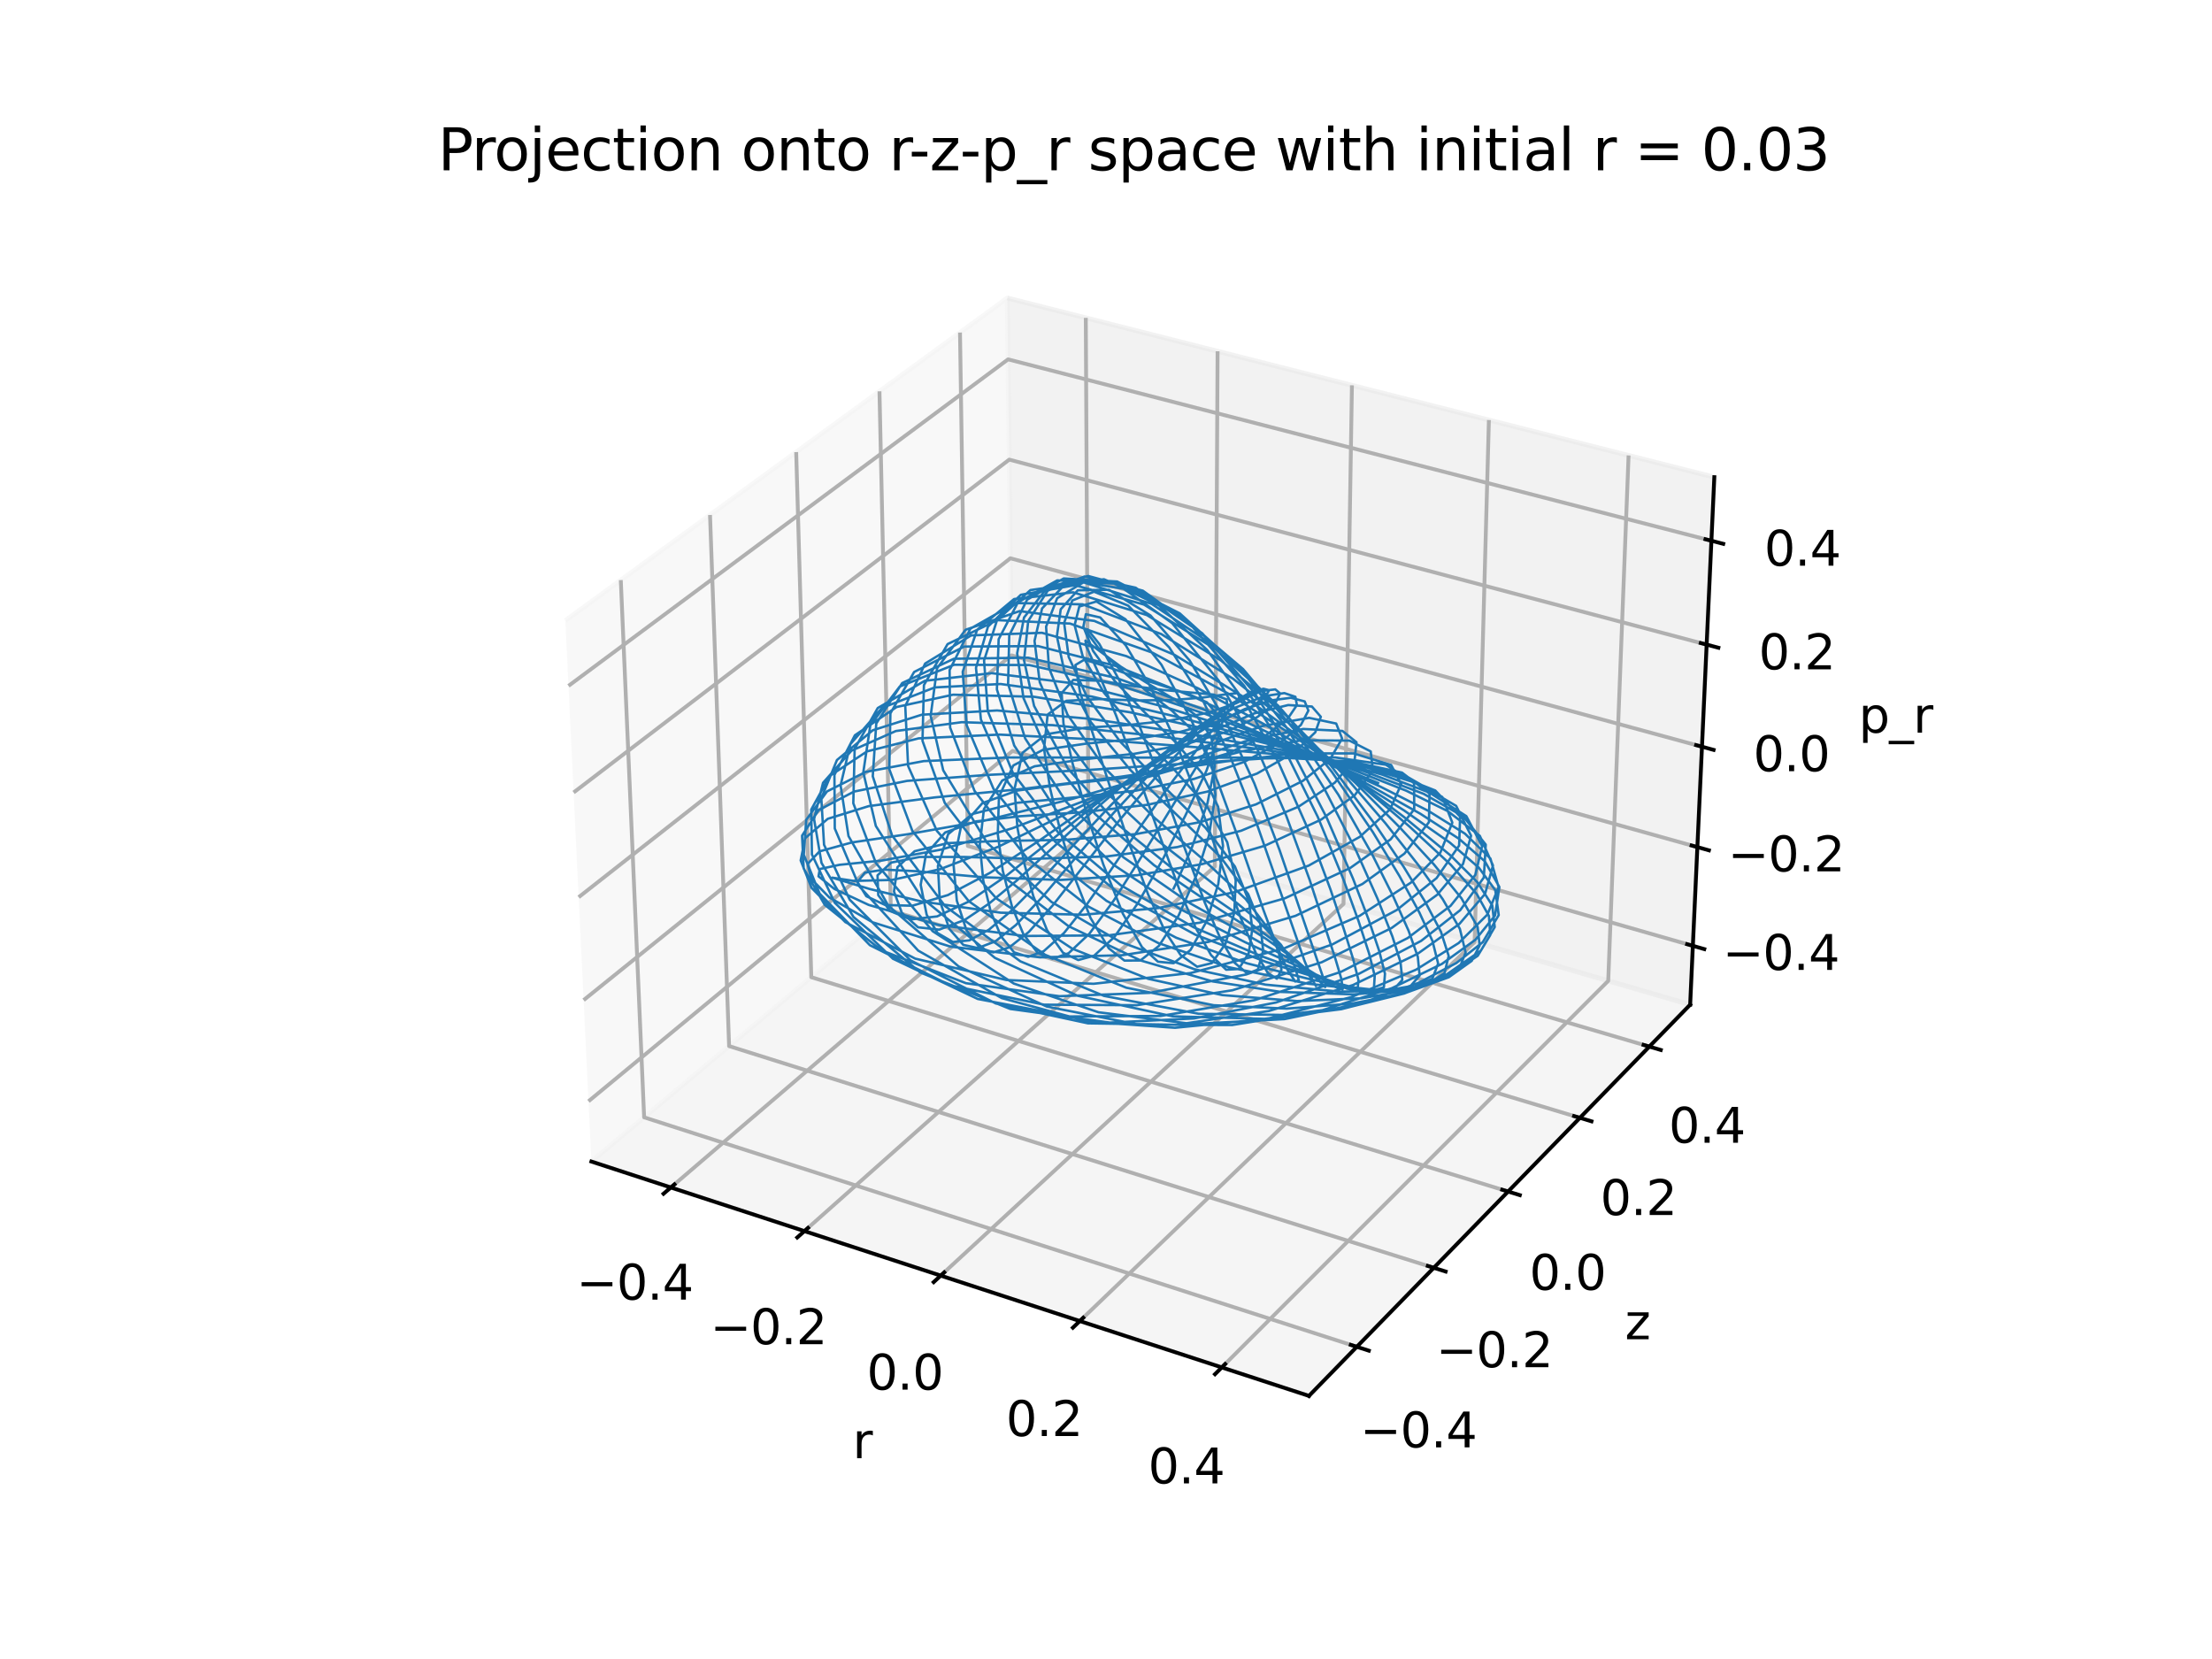 <?xml version="1.0" encoding="utf-8" standalone="no"?>
<!DOCTYPE svg PUBLIC "-//W3C//DTD SVG 1.1//EN"
  "http://www.w3.org/Graphics/SVG/1.1/DTD/svg11.dtd">
<svg xmlns:xlink="http://www.w3.org/1999/xlink" width="460.8pt" height="345.6pt" viewBox="0 0 460.8 345.6" xmlns="http://www.w3.org/2000/svg" version="1.1">
 <defs>
  <style type="text/css">*{stroke-linejoin: round; stroke-linecap: butt}</style>
 </defs>
 <g id="figure_1">
  <g id="patch_1">
   <path d="M 0 345.6 
L 460.8 345.6 
L 460.8 0 
L 0 0 
z
" style="fill: #ffffff"/>
  </g>
  <g id="patch_2">
   <path d="M 103.104 307.584 
L 369.216 307.584 
L 369.216 41.472 
L 103.104 41.472 
z
" style="fill: #ffffff"/>
  </g>
  <g id="pane3d_1">
   <g id="patch_3">
    <path d="M 123.197 241.969 
L 211.076 168.307 
L 209.855 62.074 
L 117.77 129.273 
" style="fill: #f2f2f2; opacity: 0.5; stroke: #f2f2f2; stroke-linejoin: miter"/>
   </g>
  </g>
  <g id="pane3d_2">
   <g id="patch_4">
    <path d="M 211.076 168.307 
L 352.09 209.295 
L 357.123 99.402 
L 209.855 62.074 
" style="fill: #e6e6e6; opacity: 0.5; stroke: #e6e6e6; stroke-linejoin: miter"/>
   </g>
  </g>
  <g id="pane3d_3">
   <g id="patch_5">
    <path d="M 123.197 241.969 
L 272.679 290.79 
L 352.09 209.295 
L 211.076 168.307 
" style="fill: #ececec; opacity: 0.5; stroke: #ececec; stroke-linejoin: miter"/>
   </g>
  </g>
  <g id="grid3d_1">
   <g id="Line3DCollection_1">
    <path d="M 139.745 247.374 
L 226.748 172.863 
L 226.191 66.215 
" style="fill: none; stroke: #b0b0b0; stroke-width: 0.8"/>
    <path d="M 167.575 256.463 
L 253.07 180.513 
L 253.646 73.174 
" style="fill: none; stroke: #b0b0b0; stroke-width: 0.8"/>
    <path d="M 195.968 265.736 
L 279.88 188.306 
L 281.632 80.268 
" style="fill: none; stroke: #b0b0b0; stroke-width: 0.8"/>
    <path d="M 224.942 275.199 
L 307.192 196.245 
L 310.166 87.5 
" style="fill: none; stroke: #b0b0b0; stroke-width: 0.8"/>
    <path d="M 254.514 284.857 
L 335.021 204.333 
L 339.263 94.875 
" style="fill: none; stroke: #b0b0b0; stroke-width: 0.8"/>
   </g>
  </g>
  <g id="grid3d_2">
   <g id="Line3DCollection_2">
    <path d="M 129.322 120.843 
L 134.185 232.759 
L 282.647 280.561 
" style="fill: none; stroke: #b0b0b0; stroke-width: 0.8"/>
    <path d="M 147.909 107.279 
L 151.886 217.922 
L 298.681 264.106 
" style="fill: none; stroke: #b0b0b0; stroke-width: 0.8"/>
    <path d="M 165.861 94.179 
L 169.008 203.57 
L 314.164 248.217 
" style="fill: none; stroke: #b0b0b0; stroke-width: 0.8"/>
    <path d="M 183.21 81.518 
L 185.579 189.679 
L 329.123 232.865 
" style="fill: none; stroke: #b0b0b0; stroke-width: 0.8"/>
    <path d="M 199.985 69.276 
L 201.626 176.229 
L 343.584 218.024 
" style="fill: none; stroke: #b0b0b0; stroke-width: 0.8"/>
   </g>
  </g>
  <g id="grid3d_3">
   <g id="Line3DCollection_3">
    <path d="M 352.652 197.033 
L 210.94 156.432 
L 122.593 229.413 
" style="fill: none; stroke: #b0b0b0; stroke-width: 0.8"/>
    <path d="M 353.594 176.466 
L 210.711 136.524 
L 121.578 208.342 
" style="fill: none; stroke: #b0b0b0; stroke-width: 0.8"/>
    <path d="M 354.551 155.552 
L 210.478 116.298 
L 120.545 186.903 
" style="fill: none; stroke: #b0b0b0; stroke-width: 0.8"/>
    <path d="M 355.525 134.284 
L 210.242 95.746 
L 119.495 165.086 
" style="fill: none; stroke: #b0b0b0; stroke-width: 0.8"/>
    <path d="M 356.516 112.652 
L 210.002 74.859 
L 118.426 142.881 
" style="fill: none; stroke: #b0b0b0; stroke-width: 0.8"/>
   </g>
  </g>
  <g id="axis3d_1">
   <g id="line2d_1">
    <path d="M 123.197 241.969 
L 272.679 290.79 
" style="fill: none; stroke: #000000; stroke-width: 0.8; stroke-linecap: square"/>
   </g>
   <g id="xtick_1">
    <g id="line2d_2">
     <path d="M 140.503 246.725 
L 138.226 248.675 
" style="fill: none; stroke: #000000; stroke-width: 0.8; stroke-linecap: square"/>
    </g>
    <g id="text_1">
     <!-- −0.4 -->
     <g transform="translate(120.082 270.735) scale(0.1 -0.1)">
      <defs>
       <path id="DejaVuSans-2212" d="M 678 2272 
L 4684 2272 
L 4684 1741 
L 678 1741 
L 678 2272 
z
" transform="scale(0.016)"/>
       <path id="DejaVuSans-30" d="M 2034 4250 
Q 1547 4250 1301 3770 
Q 1056 3291 1056 2328 
Q 1056 1369 1301 889 
Q 1547 409 2034 409 
Q 2525 409 2770 889 
Q 3016 1369 3016 2328 
Q 3016 3291 2770 3770 
Q 2525 4250 2034 4250 
z
M 2034 4750 
Q 2819 4750 3233 4129 
Q 3647 3509 3647 2328 
Q 3647 1150 3233 529 
Q 2819 -91 2034 -91 
Q 1250 -91 836 529 
Q 422 1150 422 2328 
Q 422 3509 836 4129 
Q 1250 4750 2034 4750 
z
" transform="scale(0.016)"/>
       <path id="DejaVuSans-2e" d="M 684 794 
L 1344 794 
L 1344 0 
L 684 0 
L 684 794 
z
" transform="scale(0.016)"/>
       <path id="DejaVuSans-34" d="M 2419 4116 
L 825 1625 
L 2419 1625 
L 2419 4116 
z
M 2253 4666 
L 3047 4666 
L 3047 1625 
L 3713 1625 
L 3713 1100 
L 3047 1100 
L 3047 0 
L 2419 0 
L 2419 1100 
L 313 1100 
L 313 1709 
L 2253 4666 
z
" transform="scale(0.016)"/>
      </defs>
      <use xlink:href="#DejaVuSans-2212"/>
      <use xlink:href="#DejaVuSans-30" x="83.789"/>
      <use xlink:href="#DejaVuSans-2e" x="147.412"/>
      <use xlink:href="#DejaVuSans-34" x="179.199"/>
     </g>
    </g>
   </g>
   <g id="xtick_2">
    <g id="line2d_3">
     <path d="M 168.32 255.801 
L 166.081 257.79 
" style="fill: none; stroke: #000000; stroke-width: 0.8; stroke-linecap: square"/>
    </g>
    <g id="text_2">
     <!-- −0.2 -->
     <g transform="translate(147.941 280.017) scale(0.1 -0.1)">
      <defs>
       <path id="DejaVuSans-32" d="M 1228 531 
L 3431 531 
L 3431 0 
L 469 0 
L 469 531 
Q 828 903 1448 1529 
Q 2069 2156 2228 2338 
Q 2531 2678 2651 2914 
Q 2772 3150 2772 3378 
Q 2772 3750 2511 3984 
Q 2250 4219 1831 4219 
Q 1534 4219 1204 4116 
Q 875 4013 500 3803 
L 500 4441 
Q 881 4594 1212 4672 
Q 1544 4750 1819 4750 
Q 2544 4750 2975 4387 
Q 3406 4025 3406 3419 
Q 3406 3131 3298 2873 
Q 3191 2616 2906 2266 
Q 2828 2175 2409 1742 
Q 1991 1309 1228 531 
z
" transform="scale(0.016)"/>
      </defs>
      <use xlink:href="#DejaVuSans-2212"/>
      <use xlink:href="#DejaVuSans-30" x="83.789"/>
      <use xlink:href="#DejaVuSans-2e" x="147.412"/>
      <use xlink:href="#DejaVuSans-32" x="179.199"/>
     </g>
    </g>
   </g>
   <g id="xtick_3">
    <g id="line2d_4">
     <path d="M 196.7 265.061 
L 194.501 267.09 
" style="fill: none; stroke: #000000; stroke-width: 0.8; stroke-linecap: square"/>
    </g>
    <g id="text_3">
     <!-- 0.0 -->
     <g transform="translate(180.556 289.487) scale(0.1 -0.1)">
      <use xlink:href="#DejaVuSans-30"/>
      <use xlink:href="#DejaVuSans-2e" x="63.623"/>
      <use xlink:href="#DejaVuSans-30" x="95.41"/>
     </g>
    </g>
   </g>
   <g id="xtick_4">
    <g id="line2d_5">
     <path d="M 225.66 274.51 
L 223.502 276.581 
" style="fill: none; stroke: #000000; stroke-width: 0.8; stroke-linecap: square"/>
    </g>
    <g id="text_4">
     <!-- 0.2 -->
     <g transform="translate(209.564 299.152) scale(0.1 -0.1)">
      <use xlink:href="#DejaVuSans-30"/>
      <use xlink:href="#DejaVuSans-2e" x="63.623"/>
      <use xlink:href="#DejaVuSans-32" x="95.41"/>
     </g>
    </g>
   </g>
   <g id="xtick_5">
    <g id="line2d_6">
     <path d="M 255.218 284.154 
L 253.104 286.268 
" style="fill: none; stroke: #000000; stroke-width: 0.8; stroke-linecap: square"/>
    </g>
    <g id="text_5">
     <!-- 0.4 -->
     <g transform="translate(239.175 309.018) scale(0.1 -0.1)">
      <use xlink:href="#DejaVuSans-30"/>
      <use xlink:href="#DejaVuSans-2e" x="63.623"/>
      <use xlink:href="#DejaVuSans-34" x="95.41"/>
     </g>
    </g>
   </g>
   <g id="text_6">
    <!-- r -->
    <g transform="translate(177.621 303.768) scale(0.1 -0.1)">
     <defs>
      <path id="DejaVuSans-72" d="M 2631 2963 
Q 2534 3019 2420 3045 
Q 2306 3072 2169 3072 
Q 1681 3072 1420 2755 
Q 1159 2438 1159 1844 
L 1159 0 
L 581 0 
L 581 3500 
L 1159 3500 
L 1159 2956 
Q 1341 3275 1631 3429 
Q 1922 3584 2338 3584 
Q 2397 3584 2469 3576 
Q 2541 3569 2628 3553 
L 2631 2963 
z
" transform="scale(0.016)"/>
     </defs>
     <use xlink:href="#DejaVuSans-72"/>
    </g>
   </g>
  </g>
  <g id="axis3d_2">
   <g id="line2d_7">
    <path d="M 352.09 209.295 
L 272.679 290.79 
" style="fill: none; stroke: #000000; stroke-width: 0.8; stroke-linecap: square"/>
   </g>
   <g id="xtick_6">
    <g id="line2d_8">
     <path d="M 281.396 280.159 
L 285.151 281.368 
" style="fill: none; stroke: #000000; stroke-width: 0.8; stroke-linecap: square"/>
    </g>
    <g id="text_7">
     <!-- −0.4 -->
     <g transform="translate(283.326 301.515) scale(0.1 -0.1)">
      <use xlink:href="#DejaVuSans-2212"/>
      <use xlink:href="#DejaVuSans-30" x="83.789"/>
      <use xlink:href="#DejaVuSans-2e" x="147.412"/>
      <use xlink:href="#DejaVuSans-34" x="179.199"/>
     </g>
    </g>
   </g>
   <g id="xtick_7">
    <g id="line2d_9">
     <path d="M 297.445 263.717 
L 301.155 264.885 
" style="fill: none; stroke: #000000; stroke-width: 0.8; stroke-linecap: square"/>
    </g>
    <g id="text_8">
     <!-- −0.2 -->
     <g transform="translate(299.145 284.816) scale(0.1 -0.1)">
      <use xlink:href="#DejaVuSans-2212"/>
      <use xlink:href="#DejaVuSans-30" x="83.789"/>
      <use xlink:href="#DejaVuSans-2e" x="147.412"/>
      <use xlink:href="#DejaVuSans-32" x="179.199"/>
     </g>
    </g>
   </g>
   <g id="xtick_8">
    <g id="line2d_10">
     <path d="M 312.943 247.842 
L 316.608 248.969 
" style="fill: none; stroke: #000000; stroke-width: 0.8; stroke-linecap: square"/>
    </g>
    <g id="text_9">
     <!-- 0.0 -->
     <g transform="translate(318.609 268.692) scale(0.1 -0.1)">
      <use xlink:href="#DejaVuSans-30"/>
      <use xlink:href="#DejaVuSans-2e" x="63.623"/>
      <use xlink:href="#DejaVuSans-30" x="95.41"/>
     </g>
    </g>
   </g>
   <g id="xtick_9">
    <g id="line2d_11">
     <path d="M 327.916 232.503 
L 331.538 233.592 
" style="fill: none; stroke: #000000; stroke-width: 0.8; stroke-linecap: square"/>
    </g>
    <g id="text_10">
     <!-- 0.2 -->
     <g transform="translate(333.367 253.114) scale(0.1 -0.1)">
      <use xlink:href="#DejaVuSans-30"/>
      <use xlink:href="#DejaVuSans-2e" x="63.623"/>
      <use xlink:href="#DejaVuSans-32" x="95.41"/>
     </g>
    </g>
   </g>
   <g id="xtick_10">
    <g id="line2d_12">
     <path d="M 342.392 217.673 
L 345.971 218.727 
" style="fill: none; stroke: #000000; stroke-width: 0.8; stroke-linecap: square"/>
    </g>
    <g id="text_11">
     <!-- 0.4 -->
     <g transform="translate(347.634 238.054) scale(0.1 -0.1)">
      <use xlink:href="#DejaVuSans-30"/>
      <use xlink:href="#DejaVuSans-2e" x="63.623"/>
      <use xlink:href="#DejaVuSans-34" x="95.41"/>
     </g>
    </g>
   </g>
   <g id="text_12">
    <!-- z -->
    <g transform="translate(338.509 278.989) scale(0.1 -0.1)">
     <defs>
      <path id="DejaVuSans-7a" d="M 353 3500 
L 3084 3500 
L 3084 2975 
L 922 459 
L 3084 459 
L 3084 0 
L 275 0 
L 275 525 
L 2438 3041 
L 353 3041 
L 353 3500 
z
" transform="scale(0.016)"/>
     </defs>
     <use xlink:href="#DejaVuSans-7a"/>
    </g>
   </g>
  </g>
  <g id="axis3d_3">
   <g id="line2d_13">
    <path d="M 352.09 209.295 
L 357.123 99.402 
" style="fill: none; stroke: #000000; stroke-width: 0.8; stroke-linecap: square"/>
   </g>
   <g id="xtick_11">
    <g id="line2d_14">
     <path d="M 351.462 196.692 
L 355.034 197.715 
" style="fill: none; stroke: #000000; stroke-width: 0.8; stroke-linecap: square"/>
    </g>
    <g id="text_13">
     <!-- −0.4 -->
     <g transform="translate(358.848 202.05) scale(0.1 -0.1)">
      <use xlink:href="#DejaVuSans-2212"/>
      <use xlink:href="#DejaVuSans-30" x="83.789"/>
      <use xlink:href="#DejaVuSans-2e" x="147.412"/>
      <use xlink:href="#DejaVuSans-34" x="179.199"/>
     </g>
    </g>
   </g>
   <g id="xtick_12">
    <g id="line2d_15">
     <path d="M 352.394 176.13 
L 355.997 177.137 
" style="fill: none; stroke: #000000; stroke-width: 0.8; stroke-linecap: square"/>
    </g>
    <g id="text_14">
     <!-- −0.2 -->
     <g transform="translate(359.94 181.524) scale(0.1 -0.1)">
      <use xlink:href="#DejaVuSans-2212"/>
      <use xlink:href="#DejaVuSans-30" x="83.789"/>
      <use xlink:href="#DejaVuSans-2e" x="147.412"/>
      <use xlink:href="#DejaVuSans-32" x="179.199"/>
     </g>
    </g>
   </g>
   <g id="xtick_13">
    <g id="line2d_16">
     <path d="M 353.341 155.222 
L 356.975 156.213 
" style="fill: none; stroke: #000000; stroke-width: 0.8; stroke-linecap: square"/>
    </g>
    <g id="text_15">
     <!-- 0.0 -->
     <g transform="translate(365.24 160.653) scale(0.1 -0.1)">
      <use xlink:href="#DejaVuSans-30"/>
      <use xlink:href="#DejaVuSans-2e" x="63.623"/>
      <use xlink:href="#DejaVuSans-30" x="95.41"/>
     </g>
    </g>
   </g>
   <g id="xtick_14">
    <g id="line2d_17">
     <path d="M 354.304 133.96 
L 357.97 134.933 
" style="fill: none; stroke: #000000; stroke-width: 0.8; stroke-linecap: square"/>
    </g>
    <g id="text_16">
     <!-- 0.2 -->
     <g transform="translate(366.368 139.43) scale(0.1 -0.1)">
      <use xlink:href="#DejaVuSans-30"/>
      <use xlink:href="#DejaVuSans-2e" x="63.623"/>
      <use xlink:href="#DejaVuSans-32" x="95.41"/>
     </g>
    </g>
   </g>
   <g id="xtick_15">
    <g id="line2d_18">
     <path d="M 355.284 112.334 
L 358.983 113.288 
" style="fill: none; stroke: #000000; stroke-width: 0.8; stroke-linecap: square"/>
    </g>
    <g id="text_17">
     <!-- 0.4 -->
     <g transform="translate(367.516 117.844) scale(0.1 -0.1)">
      <use xlink:href="#DejaVuSans-30"/>
      <use xlink:href="#DejaVuSans-2e" x="63.623"/>
      <use xlink:href="#DejaVuSans-34" x="95.41"/>
     </g>
    </g>
   </g>
   <g id="text_18">
    <!-- p_r -->
    <g transform="translate(387.198 152.624) scale(0.1 -0.1)">
     <defs>
      <path id="DejaVuSans-70" d="M 1159 525 
L 1159 -1331 
L 581 -1331 
L 581 3500 
L 1159 3500 
L 1159 2969 
Q 1341 3281 1617 3432 
Q 1894 3584 2278 3584 
Q 2916 3584 3314 3078 
Q 3713 2572 3713 1747 
Q 3713 922 3314 415 
Q 2916 -91 2278 -91 
Q 1894 -91 1617 61 
Q 1341 213 1159 525 
z
M 3116 1747 
Q 3116 2381 2855 2742 
Q 2594 3103 2138 3103 
Q 1681 3103 1420 2742 
Q 1159 2381 1159 1747 
Q 1159 1113 1420 752 
Q 1681 391 2138 391 
Q 2594 391 2855 752 
Q 3116 1113 3116 1747 
z
" transform="scale(0.016)"/>
      <path id="DejaVuSans-5f" d="M 3263 -1063 
L 3263 -1509 
L -63 -1509 
L -63 -1063 
L 3263 -1063 
z
" transform="scale(0.016)"/>
     </defs>
     <use xlink:href="#DejaVuSans-70"/>
     <use xlink:href="#DejaVuSans-5f" x="63.477"/>
     <use xlink:href="#DejaVuSans-72" x="113.477"/>
    </g>
   </g>
  </g>
  <g id="axes_1">
   <g id="line2d_19">
    <path d="M 244.485 185.092 
L 245.2 183.613 
L 248.264 176.621 
L 251.542 167.295 
L 253.06 159.613 
L 252.377 153.613 
L 249.31 149.147 
L 244.505 145.601 
L 239.198 142.433 
L 233.504 138.894 
L 226.125 133.453 
L 226.266 134.583 
L 228.973 140.513 
L 232.519 149.096 
L 236.707 160.333 
L 241.101 172.779 
L 245.697 185.337 
L 249.1 193.326 
L 252.291 198.971 
L 255.425 202.007 
L 258.044 201.868 
L 260.132 198.538 
L 260.868 193.599 
L 260.211 187.813 
L 257.258 180.52 
L 251.16 172.483 
L 242.222 163.627 
L 233.393 154.536 
L 226.418 145.119 
L 222.631 136.864 
L 221.67 129.764 
L 223.381 125.095 
L 227.909 123.26 
L 235.019 126.169 
L 243.573 134.872 
L 250.39 145.533 
L 256.311 157.718 
L 261.84 171.697 
L 271.76 200.18 
L 273.412 204.135 
L 274.129 205.409 
L 273.269 203.883 
L 270.397 200.432 
L 265.828 196.3 
L 257.449 190.172 
L 245.569 181.993 
L 232.916 171.788 
L 222.457 160.09 
L 215.421 147.06 
L 213.324 137.548 
L 214.198 129.354 
L 218.28 123.022 
L 225.942 120.092 
L 236.57 122.427 
L 248.472 130.653 
L 259.17 142.843 
L 267.853 156.649 
L 274.516 170.177 
L 279.797 183.032 
L 282.994 191.841 
L 285.204 198.625 
L 286.379 203.282 
L 286.214 205.925 
L 283.982 206.355 
L 279.527 205.119 
L 273.277 202.994 
L 262.695 199.161 
L 248.636 193.157 
L 233.454 184.396 
L 220.414 173.384 
L 210.978 160.958 
L 205.776 148.165 
L 204.997 137.595 
L 207.698 129.192 
L 214.652 122.925 
L 225.828 121.344 
L 239.892 125.79 
L 254.375 135.519 
L 267.252 148.118 
L 277.475 160.825 
L 285.988 173.331 
L 291.536 182.502 
L 295.701 190.133 
L 298.413 196.028 
L 299.59 200.729 
L 298.388 203.877 
L 294.662 205.604 
L 288.946 206.428 
L 279.016 206.569 
L 263.629 205.118 
L 248.832 201.911 
L 233.359 196.202 
L 219.037 187.892 
L 205.609 175.541 
L 196.49 160.47 
L 193.876 149.109 
L 195.203 139.227 
L 201.131 131.202 
L 212.411 127.304 
L 227.968 129.351 
L 244.732 136.447 
L 260.141 145.854 
L 272.568 154.869 
L 283.696 163.735 
L 293.601 172.164 
L 302.188 180.116 
L 307.641 186.243 
L 310.176 190.824 
L 310.449 194.792 
L 307.835 199.115 
L 301.099 203.605 
L 292.527 206.964 
L 281.53 209.686 
L 267.521 211.428 
L 249.716 211.189 
L 230.002 207.468 
L 212.574 200.269 
L 196.872 188.757 
L 185.839 174.053 
L 181.813 161.724 
L 182.541 150.717 
L 187.942 142.295 
L 198.715 137.231 
L 214.163 137.008 
L 232.609 141.265 
L 250.502 147.692 
L 269.545 155.695 
L 287.486 163.838 
L 297.534 168.909 
L 305.165 173.655 
L 310.482 178.849 
L 312.187 184.822 
L 309.846 190.532 
L 303.875 196.446 
L 294.988 202.003 
L 281.511 207.706 
L 264.042 212.216 
L 244.769 214.106 
L 226.848 212.851 
L 208.678 207.92 
L 191.273 198.027 
L 178.978 184.604 
L 173.901 172.59 
L 173.827 161.432 
L 178.089 153.169 
L 186.78 147.281 
L 198.553 144.715 
L 215.401 145.148 
L 235.421 148.385 
L 254.523 152.588 
L 274.716 157.57 
L 287.957 161.376 
L 297.761 165.107 
L 305.461 170.016 
L 308.758 176.266 
L 307.341 182.252 
L 302.185 188.693 
L 293.232 195.422 
L 279.34 202.457 
L 261.338 208.355 
L 241.764 211.647 
L 222.831 211.749 
L 203.682 208.103 
L 186.001 199.716 
L 173.891 188.059 
L 169.139 177.996 
L 168.993 168.659 
L 172.87 161.622 
L 180.63 156.526 
L 191.365 153.814 
L 208.219 153.027 
L 228.41 154.053 
L 248.543 155.608 
L 267.897 157.296 
L 282.145 159.111 
L 292.985 161.72 
L 300.471 166.041 
L 302.548 171.374 
L 300.053 177.608 
L 293.939 183.853 
L 283.225 190.79 
L 267.445 197.588 
L 248.007 202.708 
L 227.799 204.939 
L 209.656 204.151 
L 190.656 199.697 
L 176.093 192.089 
L 169.068 184.964 
L 166.795 179.243 
L 167.725 174.615 
L 172.438 170.574 
L 180.977 167.93 
L 194.701 166.117 
L 212.946 164.355 
L 233.627 161.785 
L 255.374 158.616 
L 270.34 156.945 
L 282.003 156.953 
L 289.797 159.357 
L 291.896 163.359 
L 289.601 168.569 
L 283.261 174.332 
L 272.627 180.32 
L 257.276 185.83 
L 241.329 189.159 
L 225.648 190.557 
L 208.446 190.128 
L 191.946 187.785 
L 181.174 185.196 
L 173.363 182.833 
L 173.656 182.875 
L 177.91 183.515 
L 185.825 183.31 
L 195.872 181.06 
L 207.909 176.413 
L 221.787 169.69 
L 237.09 161.921 
L 250.872 155.566 
L 263.105 151.212 
L 272.716 149.545 
L 278.35 150.726 
L 279.588 153.858 
L 277.107 158.09 
L 271.426 162.659 
L 261.666 167.556 
L 250.078 171.249 
L 236.588 173.762 
L 221.87 174.958 
L 207.619 175.206 
L 197.405 175.639 
L 190.531 177.326 
L 186.957 180.647 
L 186.234 185.714 
L 187.87 190.157 
L 191.248 193.174 
L 195.637 193.662 
L 200.943 191.65 
L 206.03 188.238 
L 211.847 183.406 
L 226.201 170.273 
L 236.586 161.276 
L 248.049 152.741 
L 256.934 147.573 
L 263.373 145.021 
L 267.547 144.383 
L 269.858 145.16 
L 270.169 146.888 
L 268.207 149.788 
L 263.675 153.201 
L 255.851 156.934 
L 245.566 160.023 
L 233.909 162.084 
L 221.923 163.362 
L 211.897 164.691 
L 204.651 167.304 
L 200.142 172.449 
L 198.618 179.908 
L 199.325 187.62 
L 201.326 193.773 
L 204.085 197.429 
L 206.909 198.405 
L 210.258 197.36 
L 214.32 194.139 
L 219.399 188.499 
L 233.168 170.925 
L 241.775 160.691 
L 249.157 153.023 
L 254.251 148.493 
L 258.16 145.569 
L 260.991 143.928 
L 262.163 143.683 
L 261.056 144.716 
L 257.481 146.52 
L 251.686 148.461 
L 243.918 150.07 
L 235.031 151.037 
L 225.998 151.612 
L 217.898 152.967 
L 213.001 156.826 
L 211.354 164.308 
L 211.941 172.375 
L 213.31 179.616 
L 215.268 186.707 
L 218.126 193.792 
L 221.436 198.462 
L 224.619 199.993 
L 227.929 199.089 
L 232.175 195.157 
L 237.055 188.119 
L 242.165 179.126 
L 246.912 169.94 
L 251.329 160.557 
L 253.769 153.657 
L 253.818 149.113 
L 251.429 146.314 
L 247.668 144.607 
L 236.809 141.116 
L 230.807 138.955 
L 225.904 137.408 
L 224.023 138.538 
L 224.967 144.08 
L 227.501 152.361 
L 231.075 163.402 
L 234.85 174.668 
L 239.188 186.363 
L 242.696 194.001 
L 245.948 198.955 
L 249.39 201.388 
L 252.439 200.638 
L 255.286 196.628 
L 257.133 190.104 
L 257.42 183.411 
L 255.652 175.435 
L 251.454 168.018 
L 244.411 160.105 
L 236.627 152.224 
L 229.962 144.28 
L 225.549 136.713 
L 223.862 130.242 
L 224.837 126.349 
L 228.414 125.305 
L 234.451 128.999 
L 241.944 138.475 
L 248.121 149.864 
L 253.723 162.993 
L 258.845 177.026 
L 263.162 189.467 
L 265.995 197.075 
L 268.184 201.983 
L 269.823 204.473 
L 270.568 204.189 
L 269.645 201.165 
L 266.851 196.821 
L 261.707 191.413 
L 252.447 183.883 
L 241.24 175.153 
L 229.969 164.601 
L 221.194 152.836 
L 216.593 142.104 
L 215.51 133.509 
L 217.086 126.748 
L 221.876 121.706 
L 229.971 120.666 
L 240.465 125.216 
L 251.474 135.388 
L 259.592 146.618 
L 266.356 158.884 
L 272.4 172.538 
L 277.178 185.336 
L 279.961 193.609 
L 281.909 199.872 
L 282.996 204.181 
L 282.791 206.258 
L 280.586 205.953 
L 259.406 196.291 
L 245.845 189.372 
L 232 180.175 
L 219.878 168.578 
L 211.283 155.304 
L 207.674 143.617 
L 208.037 133.162 
L 212.07 125.464 
L 220.242 120.904 
L 232.077 121.574 
L 245.875 128.267 
L 258.96 139.385 
L 270.104 152.587 
L 278.819 165.583 
L 285.891 178.07 
L 290.274 186.821 
L 293.438 193.908 
L 295.357 199.315 
L 295.734 203.237 
L 293.792 205.457 
L 289.454 206.216 
L 283.122 206.087 
L 272.399 204.91 
L 255.997 201.494 
L 241.272 196.444 
L 226.804 188.894 
L 213.954 178.768 
L 203.006 164.743 
L 197.929 151.577 
L 197.822 139.582 
L 202.145 130.969 
L 211.539 125.626 
L 225.536 125.892 
L 241.903 132.081 
L 256.883 141.402 
L 271.484 153.061 
L 282.35 163.073 
L 291.581 172.349 
L 298.664 180.024 
L 304.453 187.136 
L 307.821 193.11 
L 308.232 196.97 
L 306.587 200.167 
L 301.822 203.569 
L 292.708 206.88 
L 281.582 209.076 
L 268.055 210.112 
L 252.851 209.409 
L 234.622 205.756 
L 217.731 198.907 
L 201.827 187.747 
L 190.076 173.124 
L 185.255 160.234 
L 185.486 148.605 
L 190.428 139.988 
L 200.869 134.691 
L 216.252 134.592 
L 232.531 138.754 
L 249.377 145.496 
L 266.606 153.768 
L 283.319 162.482 
L 295.905 169.529 
L 303.983 174.767 
L 309.334 179.441 
L 312.348 184.782 
L 311.44 190.721 
L 307.361 195.767 
L 300.379 200.798 
L 289.948 205.859 
L 275.05 210.577 
L 256.662 213.531 
L 237.214 213.45 
L 218.045 209.676 
L 199.695 201.322 
L 185.058 188.669 
L 176.758 174.168 
L 175.109 163.607 
L 177.149 155.021 
L 183.737 147.476 
L 194.729 143.205 
L 208.455 142.49 
L 227.444 145.105 
L 246.952 149.748 
L 268.442 155.777 
L 283.929 160.58 
L 296.587 165.377 
L 304.854 170.095 
L 309.508 175.942 
L 309.109 182.802 
L 304.181 189.614 
L 296.052 196.002 
L 283.09 202.86 
L 265.818 208.839 
L 248.697 212.167 
L 231.217 213.022 
L 210.44 210.18 
L 191.738 202.589 
L 177.805 191.036 
L 171.135 179.755 
L 169.586 170.622 
L 171.452 163.079 
L 177.386 156.38 
L 186.625 152.286 
L 200.349 150.443 
L 219.278 151.06 
L 239.834 153.205 
L 261.663 155.959 
L 276.78 158.209 
L 289.496 160.926 
L 298.991 164.671 
L 304.169 170.12 
L 303.965 176.142 
L 299.263 182.927 
L 290.966 189.576 
L 277.544 196.745 
L 259.622 202.997 
L 239.47 206.831 
L 220.672 207.528 
L 201.223 204.817 
L 183.585 197.951 
L 171.797 188.477 
L 167.421 180.92 
L 167.086 174.085 
L 170.526 168.762 
L 177.927 164.896 
L 188.95 162.674 
L 205.828 161.422 
L 225.846 160.451 
L 263.578 157.985 
L 278.16 157.792 
L 288.706 159.31 
L 294.576 163.142 
L 294.606 168.593 
L 289.704 174.835 
L 281.259 180.827 
L 267.684 187.123 
L 249.926 192.212 
L 230.952 194.851 
L 213.432 194.983 
L 195.618 192.702 
L 180.973 188.514 
L 173.802 185.168 
L 170.514 182.556 
L 170.777 181.037 
L 174.873 180.158 
L 183.719 179.267 
L 196.132 176.976 
L 210.875 172.547 
L 227.557 166.202 
L 244.907 159.35 
L 259.422 154.422 
L 271.481 151.858 
L 279.648 152.266 
L 282.582 154.623 
L 282.214 158.124 
L 278.073 163.039 
L 270.479 168.061 
L 258.557 173.057 
L 245.213 176.47 
L 230.585 178.411 
L 215.056 178.919 
L 200.704 178.519 
L 191.554 178.522 
L 185.647 179.692 
L 182.807 182.345 
L 182.954 186.472 
L 185.415 189.769 
L 189.675 191.541 
L 195.221 190.905 
L 201.839 187.801 
L 209.323 182.676 
L 217.798 175.986 
L 228.109 167.66 
L 240.447 158.431 
L 251.392 151.549 
L 259.264 147.727 
L 264.81 145.898 
L 268.916 145.364 
L 271.787 146.113 
L 272.564 148.026 
L 271 151.018 
L 266.77 154.659 
L 259.127 158.743 
L 248.743 162.263 
L 236.636 164.706 
L 223.865 166.118 
L 211.741 167.252 
L 202.528 169.577 
L 197.509 173.789 
L 195.384 180.399 
L 195.778 187.633 
L 197.754 193.493 
L 200.676 196.84 
L 203.711 197.494 
L 207.368 196.097 
L 211.652 192.678 
L 217.184 186.808 
L 231.975 169.361 
L 240.963 159.673 
L 249.25 152.003 
L 256.137 146.836 
L 260.367 144.44 
L 263.185 143.48 
L 264.391 143.788 
L 263.491 145.315 
L 260.026 147.666 
L 254.098 150.215 
L 245.899 152.451 
L 236.364 153.956 
L 226.427 154.889 
L 217.239 156.22 
L 211.085 159.464 
L 208.102 166.011 
L 207.856 173.742 
L 208.895 181.38 
L 210.819 188.868 
L 213.187 194.603 
L 216.202 198.555 
L 219.288 199.725 
L 222.607 198.573 
L 226.952 194.494 
L 232.008 187.603 
L 237.283 179.284 
L 253.541 152.733 
L 255.809 148.079 
L 255.522 145.69 
L 252.822 144.693 
L 242.496 143.757 
L 235.754 142.882 
L 229.111 141.813 
L 223.588 141.635 
L 221.165 144.368 
L 221.538 150.703 
L 223.464 159.136 
L 226.44 169.627 
L 229.834 180.061 
L 233.902 190.312 
L 237.888 197.291 
L 241.227 200.342 
L 244.48 200.651 
L 248 197.903 
L 251.355 191.938 
L 253.797 184.128 
L 254.771 176.205 
L 253.76 168.065 
L 250.372 161.025 
L 244.594 154.313 
L 237.986 147.937 
L 232.166 141.794 
L 227.708 135.597 
L 225.682 130.56 
L 226.201 127.952 
L 229.202 128.632 
L 234.506 134.434 
L 239.582 142.945 
L 244.806 154.238 
L 249.976 167.584 
L 258.485 191.254 
L 261.655 198.639 
L 264.149 202.73 
L 266 203.878 
L 266.94 202.012 
L 266.389 198.296 
L 264.237 193.514 
L 259.483 187.268 
L 250.787 179.156 
L 240.509 170.376 
L 230.232 160.074 
L 222.373 148.864 
L 218.526 139.146 
L 217.918 130.55 
L 220.231 124.613 
L 225.7 121.318 
L 234.085 122.658 
L 244.172 129.804 
L 253.931 141.86 
L 261.934 156.1 
L 267.958 169.961 
L 272.82 183.283 
L 278.156 199.628 
L 279.464 204.031 
L 279.68 206.088 
L 278.115 205.582 
L 274.969 203.526 
L 270.215 200.616 
L 247.969 188.199 
L 234.05 178.607 
L 222.121 167.053 
L 213.557 153.822 
L 210.007 142.488 
L 210.246 132.358 
L 213.965 124.934 
L 221.594 120.505 
L 232.717 121.142 
L 245.759 127.769 
L 258.205 139.042 
L 267.92 151.422 
L 275.929 164.388 
L 282.551 177.316 
L 286.955 187.199 
L 290.066 195.097 
L 291.749 200.408 
L 292.12 204.148 
L 290.414 206.023 
L 287.129 206.279 
L 282.229 205.743 
L 273.593 204.164 
L 259.792 200.684 
L 245.04 195.351 
L 230.506 187.664 
L 217.699 177.629 
L 206.964 164.33 
L 201.351 151.008 
L 200.549 139.943 
L 203.561 131.193 
L 211.251 124.792 
L 223.56 123.393 
L 238.917 128.133 
L 254.355 137.597 
L 267.866 149.009 
L 279.942 161.411 
L 288.613 171.497 
L 295.616 180.396 
L 300.544 187.31 
L 304.112 193.488 
L 305.316 198.418 
L 304.127 201.438 
L 301.076 203.769 
L 294.65 206.087 
L 283.598 207.966 
L 270.203 208.536 
L 254.614 207.294 
L 239.197 203.905 
L 223.367 197.621 
L 207.564 187.155 
L 195.158 173.078 
L 189.173 159.567 
L 188.584 147.101 
L 192.723 138.227 
L 202.308 132.365 
L 217.049 131.823 
L 234.645 136.685 
L 249.581 143.395 
L 264.057 151.257 
L 278.811 160.096 
L 292.509 168.84 
L 302.041 175.531 
L 308.057 180.738 
L 311.491 185.421 
L 312.212 190.629 
L 308.892 196.268 
L 303.383 200.615 
L 295.455 204.768 
L 283.664 208.961 
L 267.591 212.301 
L 248.479 213.32 
L 228.837 210.874 
L 211.2 204.893 
L 194.295 193.988 
L 182.468 179.786 
L 177.759 167.335 
L 178.041 155.981 
L 182.855 147.492 
L 192.643 141.83 
L 206.577 140.23 
L 223.348 142.327 
L 242.606 147.251 
L 262.615 153.62 
L 281.177 160.097 
L 292.933 164.713 
L 301.587 168.966 
L 308.275 174.118 
L 311.015 180.301 
L 309.367 186.209 
L 304.026 192.465 
L 295.314 198.692 
L 281.849 205.201 
L 264.308 210.615 
L 245.053 213.474 
L 226.629 213.176 
L 207.446 209.041 
L 189.639 200.036 
L 177.008 187.418 
L 171.664 175.977 
L 171.096 166.293 
L 174.354 158.329 
L 181.806 152.136 
L 192.028 148.885 
L 207.71 148.004 
L 227.545 149.791 
L 247.587 152.817 
L 270.829 156.899 
L 284.908 159.943 
L 295.394 163.229 
L 303.342 167.88 
L 306.455 174.107 
L 304.764 180.008 
L 299.407 186.389 
L 289.9 193.319 
L 275.341 200.45 
L 256.754 206.284 
L 236.807 209.403 
L 217.507 209.293 
L 197.9 205.253 
L 181.21 196.899 
L 170.74 186.158 
L 167.445 178.063 
L 167.948 170.794 
L 172.282 164.869 
L 180.357 160.803 
L 192.436 158.552 
L 210.123 157.796 
L 267.377 157.841 
L 281.749 158.678 
L 292.056 160.944 
L 297.801 165.332 
L 297.671 171.281 
L 292.567 177.827 
L 283.822 184.145 
L 269.896 190.777 
L 251.669 196.224 
L 233.727 198.995 
L 216.646 199.431 
L 197.99 197.192 
L 181.799 192.137 
L 172.764 186.954 
L 169.044 183.137 
L 168.236 179.981 
L 170.728 177.356 
L 177.447 175.499 
L 189.105 173.785 
L 205.044 170.969 
L 223.557 166.375 
L 243.497 160.598 
L 258.642 156.528 
L 271.178 154.214 
L 281.125 154.285 
L 285.544 156.535 
L 285.994 160.476 
L 282.22 165.656 
L 275.223 170.736 
L 263.475 176.185 
L 250.344 180.034 
L 236.897 182.321 
L 220.894 183.31 
L 204.945 182.754 
L 190.966 181.493 
L 184.211 181.155 
L 180.173 181.779 
L 178.639 183.744 
L 180.473 186.698 
L 184.411 188.534 
L 190.063 188.679 
L 197.472 186.456 
L 206.261 181.816 
L 216.427 175.16 
L 228.339 166.923 
L 242.021 158.062 
L 252.185 152.469 
L 261.311 148.607 
L 268.358 146.876 
L 273.289 147.181 
L 275.15 149.318 
L 273.995 152.551 
L 269.649 156.704 
L 261.863 161.141 
L 251.513 164.908 
L 239.04 167.653 
L 225.547 169.202 
L 212.384 170.044 
L 203.303 171.114 
L 196.898 173.418 
L 192.898 177.938 
L 191.797 184.325 
L 193.043 190.56 
L 195.32 194.386 
L 198.514 196.233 
L 201.928 195.897 
L 206.004 193.676 
L 210.571 189.835 
L 216.417 183.887 
L 223.385 176.302 
L 231.509 167.641 
L 239.653 159.67 
L 249.247 151.619 
L 256.964 146.532 
L 262.825 143.951 
L 265.67 143.61 
L 266.684 144.451 
L 265.641 146.504 
L 261.944 149.365 
L 255.522 152.449 
L 246.653 155.154 
L 236.354 157.02 
L 225.574 158.202 
L 215.531 159.633 
L 208.782 162.593 
L 204.97 168.56 
L 204.112 175.939 
L 204.839 183.484 
L 206.364 189.844 
L 208.554 195.094 
L 211.263 198.395 
L 214.2 199.326 
L 217.419 198.155 
L 221.666 194.349 
L 226.402 188.4 
L 231.137 181.646 
L 237.387 172.463 
L 244.39 162.574 
L 251.395 153.527 
L 256.101 147.942 
L 258.211 145.221 
L 257.813 144.397 
L 254.986 144.691 
L 250.411 145.331 
L 244.021 145.848 
L 236.55 145.906 
L 228.938 145.629 
L 222.133 145.992 
L 218.241 148.861 
L 217.489 155.987 
L 218.761 164.276 
L 220.889 173.134 
L 223.597 182.106 
L 227.188 191.252 
L 230.983 197.551 
L 234.247 200.111 
L 237.57 200.087 
L 241.419 197.054 
L 245.517 190.739 
L 249.273 182.249 
L 251.865 173.99 
L 253.197 165.563 
L 252.421 158.64 
L 249.225 152.882 
L 244.144 148.058 
L 238.444 143.635 
L 232.994 139.157 
L 228.801 134.972 
L 226.596 131.979 
L 226.561 131.108 
L 229.007 134.149 
L 233.104 141.59 
L 237.342 151.162 
L 241.644 162.331 
L 246.404 175.63 
L 250.983 188.034 
L 254.328 195.724 
L 257.217 200.585 
L 259.887 202.828 
L 262.035 201.976 
L 263.14 198.057 
L 262.542 192.443 
L 260.024 186.264 
L 254.257 178.53 
L 235.536 160.47 
L 227.269 150.467 
L 221.749 139.971 
L 220.167 132.549 
L 220.967 126.92 
L 224.52 122.967 
L 231.004 122.858 
L 239.672 128.216 
L 247.826 137.605 
L 255.205 149.905 
L 261.294 163.182 
L 266.571 177.132 
L 276.149 205.135 
L 276.061 205.616 
L 274.053 203.551 
L 270.155 200.155 
L 263.78 195.605 
L 252.916 188.714 
L 240.402 180.231 
L 228.089 169.535 
L 218.422 157.15 
L 213.205 145.409 
L 211.894 136.11 
L 213.323 128.642 
L 218.162 122.431 
L 226.678 119.985 
L 238.074 123.05 
L 250.454 131.93 
L 261.103 144.051 
L 269.496 157.005 
L 276.394 170.382 
L 281.855 183.031 
L 285.087 191.518 
L 287.318 198.114 
L 288.516 202.849 
L 288.288 205.668 
L 285.9 206.394 
L 281.28 205.539 
L 274.727 203.772 
L 263.73 200.38 
L 249.007 194.708 
L 233.113 186.085 
L 219.814 175.341 
L 210.016 163.017 
L 204.338 149.871 
L 203.316 139.117 
L 205.81 130.54 
L 212.655 123.907 
L 223.925 121.903 
L 238.311 125.943 
L 253.323 135.317 
L 266.231 146.977 
L 277.296 159.536 
L 286.556 171.872 
L 292.416 180.581 
L 296.937 187.95 
L 300.175 194.099 
L 301.789 199.141 
L 300.918 202.72 
L 297.506 204.924 
L 291.874 206.301 
L 282.004 207.15 
L 266.793 206.632 
L 252.623 204.448 
L 237.606 200.08 
L 222.582 192.933 
L 207.905 181.749 
L 196.805 167.244 
L 192.171 154.326 
L 192.468 142.73 
L 197.402 134.177 
L 207.756 129.189 
L 222.912 129.9 
L 240.093 135.969 
L 256.005 144.562 
L 269.314 153.194 
L 280.941 161.466 
L 292.454 170.184 
L 302.225 178.251 
L 307.728 183.748 
L 310.863 188.601 
L 311.379 193.126 
L 308.51 198.012 
L 301.337 203.015 
L 291.185 207.191 
L 279.424 210.23 
L 263.412 212.241 
L 244.274 211.72 
L 224.459 207.427 
L 207.273 199.547 
L 191.961 186.964 
L 182.452 172.064 
L 179.843 160.889 
L 181.301 151.092 
L 187.431 143.021 
L 198.769 138.483 
L 214.405 138.541 
L 232.951 142.66 
L 251.074 148.718 
L 270.932 156.385 
L 287.076 163.116 
L 287.076 163.116 
" clip-path="url(#p22082157c0)" style="fill: none; stroke: #1f77b4; stroke-width: 0.5; stroke-linecap: square"/>
   </g>
   <g id="text_19">
    <!-- Projection onto r-z-p_r space with initial r = 0.03 -->
    <g transform="translate(91.22 35.472) scale(0.12 -0.12)">
     <defs>
      <path id="DejaVuSans-50" d="M 1259 4147 
L 1259 2394 
L 2053 2394 
Q 2494 2394 2734 2622 
Q 2975 2850 2975 3272 
Q 2975 3691 2734 3919 
Q 2494 4147 2053 4147 
L 1259 4147 
z
M 628 4666 
L 2053 4666 
Q 2838 4666 3239 4311 
Q 3641 3956 3641 3272 
Q 3641 2581 3239 2228 
Q 2838 1875 2053 1875 
L 1259 1875 
L 1259 0 
L 628 0 
L 628 4666 
z
" transform="scale(0.016)"/>
      <path id="DejaVuSans-6f" d="M 1959 3097 
Q 1497 3097 1228 2736 
Q 959 2375 959 1747 
Q 959 1119 1226 758 
Q 1494 397 1959 397 
Q 2419 397 2687 759 
Q 2956 1122 2956 1747 
Q 2956 2369 2687 2733 
Q 2419 3097 1959 3097 
z
M 1959 3584 
Q 2709 3584 3137 3096 
Q 3566 2609 3566 1747 
Q 3566 888 3137 398 
Q 2709 -91 1959 -91 
Q 1206 -91 779 398 
Q 353 888 353 1747 
Q 353 2609 779 3096 
Q 1206 3584 1959 3584 
z
" transform="scale(0.016)"/>
      <path id="DejaVuSans-6a" d="M 603 3500 
L 1178 3500 
L 1178 -63 
Q 1178 -731 923 -1031 
Q 669 -1331 103 -1331 
L -116 -1331 
L -116 -844 
L 38 -844 
Q 366 -844 484 -692 
Q 603 -541 603 -63 
L 603 3500 
z
M 603 4863 
L 1178 4863 
L 1178 4134 
L 603 4134 
L 603 4863 
z
" transform="scale(0.016)"/>
      <path id="DejaVuSans-65" d="M 3597 1894 
L 3597 1613 
L 953 1613 
Q 991 1019 1311 708 
Q 1631 397 2203 397 
Q 2534 397 2845 478 
Q 3156 559 3463 722 
L 3463 178 
Q 3153 47 2828 -22 
Q 2503 -91 2169 -91 
Q 1331 -91 842 396 
Q 353 884 353 1716 
Q 353 2575 817 3079 
Q 1281 3584 2069 3584 
Q 2775 3584 3186 3129 
Q 3597 2675 3597 1894 
z
M 3022 2063 
Q 3016 2534 2758 2815 
Q 2500 3097 2075 3097 
Q 1594 3097 1305 2825 
Q 1016 2553 972 2059 
L 3022 2063 
z
" transform="scale(0.016)"/>
      <path id="DejaVuSans-63" d="M 3122 3366 
L 3122 2828 
Q 2878 2963 2633 3030 
Q 2388 3097 2138 3097 
Q 1578 3097 1268 2742 
Q 959 2388 959 1747 
Q 959 1106 1268 751 
Q 1578 397 2138 397 
Q 2388 397 2633 464 
Q 2878 531 3122 666 
L 3122 134 
Q 2881 22 2623 -34 
Q 2366 -91 2075 -91 
Q 1284 -91 818 406 
Q 353 903 353 1747 
Q 353 2603 823 3093 
Q 1294 3584 2113 3584 
Q 2378 3584 2631 3529 
Q 2884 3475 3122 3366 
z
" transform="scale(0.016)"/>
      <path id="DejaVuSans-74" d="M 1172 4494 
L 1172 3500 
L 2356 3500 
L 2356 3053 
L 1172 3053 
L 1172 1153 
Q 1172 725 1289 603 
Q 1406 481 1766 481 
L 2356 481 
L 2356 0 
L 1766 0 
Q 1100 0 847 248 
Q 594 497 594 1153 
L 594 3053 
L 172 3053 
L 172 3500 
L 594 3500 
L 594 4494 
L 1172 4494 
z
" transform="scale(0.016)"/>
      <path id="DejaVuSans-69" d="M 603 3500 
L 1178 3500 
L 1178 0 
L 603 0 
L 603 3500 
z
M 603 4863 
L 1178 4863 
L 1178 4134 
L 603 4134 
L 603 4863 
z
" transform="scale(0.016)"/>
      <path id="DejaVuSans-6e" d="M 3513 2113 
L 3513 0 
L 2938 0 
L 2938 2094 
Q 2938 2591 2744 2837 
Q 2550 3084 2163 3084 
Q 1697 3084 1428 2787 
Q 1159 2491 1159 1978 
L 1159 0 
L 581 0 
L 581 3500 
L 1159 3500 
L 1159 2956 
Q 1366 3272 1645 3428 
Q 1925 3584 2291 3584 
Q 2894 3584 3203 3211 
Q 3513 2838 3513 2113 
z
" transform="scale(0.016)"/>
      <path id="DejaVuSans-20" transform="scale(0.016)"/>
      <path id="DejaVuSans-2d" d="M 313 2009 
L 1997 2009 
L 1997 1497 
L 313 1497 
L 313 2009 
z
" transform="scale(0.016)"/>
      <path id="DejaVuSans-73" d="M 2834 3397 
L 2834 2853 
Q 2591 2978 2328 3040 
Q 2066 3103 1784 3103 
Q 1356 3103 1142 2972 
Q 928 2841 928 2578 
Q 928 2378 1081 2264 
Q 1234 2150 1697 2047 
L 1894 2003 
Q 2506 1872 2764 1633 
Q 3022 1394 3022 966 
Q 3022 478 2636 193 
Q 2250 -91 1575 -91 
Q 1294 -91 989 -36 
Q 684 19 347 128 
L 347 722 
Q 666 556 975 473 
Q 1284 391 1588 391 
Q 1994 391 2212 530 
Q 2431 669 2431 922 
Q 2431 1156 2273 1281 
Q 2116 1406 1581 1522 
L 1381 1569 
Q 847 1681 609 1914 
Q 372 2147 372 2553 
Q 372 3047 722 3315 
Q 1072 3584 1716 3584 
Q 2034 3584 2315 3537 
Q 2597 3491 2834 3397 
z
" transform="scale(0.016)"/>
      <path id="DejaVuSans-61" d="M 2194 1759 
Q 1497 1759 1228 1600 
Q 959 1441 959 1056 
Q 959 750 1161 570 
Q 1363 391 1709 391 
Q 2188 391 2477 730 
Q 2766 1069 2766 1631 
L 2766 1759 
L 2194 1759 
z
M 3341 1997 
L 3341 0 
L 2766 0 
L 2766 531 
Q 2569 213 2275 61 
Q 1981 -91 1556 -91 
Q 1019 -91 701 211 
Q 384 513 384 1019 
Q 384 1609 779 1909 
Q 1175 2209 1959 2209 
L 2766 2209 
L 2766 2266 
Q 2766 2663 2505 2880 
Q 2244 3097 1772 3097 
Q 1472 3097 1187 3025 
Q 903 2953 641 2809 
L 641 3341 
Q 956 3463 1253 3523 
Q 1550 3584 1831 3584 
Q 2591 3584 2966 3190 
Q 3341 2797 3341 1997 
z
" transform="scale(0.016)"/>
      <path id="DejaVuSans-77" d="M 269 3500 
L 844 3500 
L 1563 769 
L 2278 3500 
L 2956 3500 
L 3675 769 
L 4391 3500 
L 4966 3500 
L 4050 0 
L 3372 0 
L 2619 2869 
L 1863 0 
L 1184 0 
L 269 3500 
z
" transform="scale(0.016)"/>
      <path id="DejaVuSans-68" d="M 3513 2113 
L 3513 0 
L 2938 0 
L 2938 2094 
Q 2938 2591 2744 2837 
Q 2550 3084 2163 3084 
Q 1697 3084 1428 2787 
Q 1159 2491 1159 1978 
L 1159 0 
L 581 0 
L 581 4863 
L 1159 4863 
L 1159 2956 
Q 1366 3272 1645 3428 
Q 1925 3584 2291 3584 
Q 2894 3584 3203 3211 
Q 3513 2838 3513 2113 
z
" transform="scale(0.016)"/>
      <path id="DejaVuSans-6c" d="M 603 4863 
L 1178 4863 
L 1178 0 
L 603 0 
L 603 4863 
z
" transform="scale(0.016)"/>
      <path id="DejaVuSans-3d" d="M 678 2906 
L 4684 2906 
L 4684 2381 
L 678 2381 
L 678 2906 
z
M 678 1631 
L 4684 1631 
L 4684 1100 
L 678 1100 
L 678 1631 
z
" transform="scale(0.016)"/>
      <path id="DejaVuSans-33" d="M 2597 2516 
Q 3050 2419 3304 2112 
Q 3559 1806 3559 1356 
Q 3559 666 3084 287 
Q 2609 -91 1734 -91 
Q 1441 -91 1130 -33 
Q 819 25 488 141 
L 488 750 
Q 750 597 1062 519 
Q 1375 441 1716 441 
Q 2309 441 2620 675 
Q 2931 909 2931 1356 
Q 2931 1769 2642 2001 
Q 2353 2234 1838 2234 
L 1294 2234 
L 1294 2753 
L 1863 2753 
Q 2328 2753 2575 2939 
Q 2822 3125 2822 3475 
Q 2822 3834 2567 4026 
Q 2313 4219 1838 4219 
Q 1578 4219 1281 4162 
Q 984 4106 628 3988 
L 628 4550 
Q 988 4650 1302 4700 
Q 1616 4750 1894 4750 
Q 2613 4750 3031 4423 
Q 3450 4097 3450 3541 
Q 3450 3153 3228 2886 
Q 3006 2619 2597 2516 
z
" transform="scale(0.016)"/>
     </defs>
     <use xlink:href="#DejaVuSans-50"/>
     <use xlink:href="#DejaVuSans-72" x="58.553"/>
     <use xlink:href="#DejaVuSans-6f" x="97.416"/>
     <use xlink:href="#DejaVuSans-6a" x="158.598"/>
     <use xlink:href="#DejaVuSans-65" x="186.381"/>
     <use xlink:href="#DejaVuSans-63" x="247.904"/>
     <use xlink:href="#DejaVuSans-74" x="302.885"/>
     <use xlink:href="#DejaVuSans-69" x="342.094"/>
     <use xlink:href="#DejaVuSans-6f" x="369.877"/>
     <use xlink:href="#DejaVuSans-6e" x="431.059"/>
     <use xlink:href="#DejaVuSans-20" x="494.438"/>
     <use xlink:href="#DejaVuSans-6f" x="526.225"/>
     <use xlink:href="#DejaVuSans-6e" x="587.406"/>
     <use xlink:href="#DejaVuSans-74" x="650.785"/>
     <use xlink:href="#DejaVuSans-6f" x="689.994"/>
     <use xlink:href="#DejaVuSans-20" x="751.176"/>
     <use xlink:href="#DejaVuSans-72" x="782.963"/>
     <use xlink:href="#DejaVuSans-2d" x="817.701"/>
     <use xlink:href="#DejaVuSans-7a" x="853.785"/>
     <use xlink:href="#DejaVuSans-2d" x="906.275"/>
     <use xlink:href="#DejaVuSans-70" x="942.359"/>
     <use xlink:href="#DejaVuSans-5f" x="1005.836"/>
     <use xlink:href="#DejaVuSans-72" x="1055.836"/>
     <use xlink:href="#DejaVuSans-20" x="1096.949"/>
     <use xlink:href="#DejaVuSans-73" x="1128.736"/>
     <use xlink:href="#DejaVuSans-70" x="1180.836"/>
     <use xlink:href="#DejaVuSans-61" x="1244.312"/>
     <use xlink:href="#DejaVuSans-63" x="1305.592"/>
     <use xlink:href="#DejaVuSans-65" x="1360.572"/>
     <use xlink:href="#DejaVuSans-20" x="1422.096"/>
     <use xlink:href="#DejaVuSans-77" x="1453.883"/>
     <use xlink:href="#DejaVuSans-69" x="1535.67"/>
     <use xlink:href="#DejaVuSans-74" x="1563.453"/>
     <use xlink:href="#DejaVuSans-68" x="1602.662"/>
     <use xlink:href="#DejaVuSans-20" x="1666.041"/>
     <use xlink:href="#DejaVuSans-69" x="1697.828"/>
     <use xlink:href="#DejaVuSans-6e" x="1725.611"/>
     <use xlink:href="#DejaVuSans-69" x="1788.99"/>
     <use xlink:href="#DejaVuSans-74" x="1816.773"/>
     <use xlink:href="#DejaVuSans-69" x="1855.982"/>
     <use xlink:href="#DejaVuSans-61" x="1883.766"/>
     <use xlink:href="#DejaVuSans-6c" x="1945.045"/>
     <use xlink:href="#DejaVuSans-20" x="1972.828"/>
     <use xlink:href="#DejaVuSans-72" x="2004.615"/>
     <use xlink:href="#DejaVuSans-20" x="2045.729"/>
     <use xlink:href="#DejaVuSans-3d" x="2077.516"/>
     <use xlink:href="#DejaVuSans-20" x="2161.305"/>
     <use xlink:href="#DejaVuSans-30" x="2193.092"/>
     <use xlink:href="#DejaVuSans-2e" x="2256.715"/>
     <use xlink:href="#DejaVuSans-30" x="2288.502"/>
     <use xlink:href="#DejaVuSans-33" x="2352.125"/>
    </g>
   </g>
  </g>
 </g>
 <defs>
  <clipPath id="p22082157c0">
   <rect x="103.104" y="41.472" width="266.112" height="266.112"/>
  </clipPath>
 </defs>
</svg>
